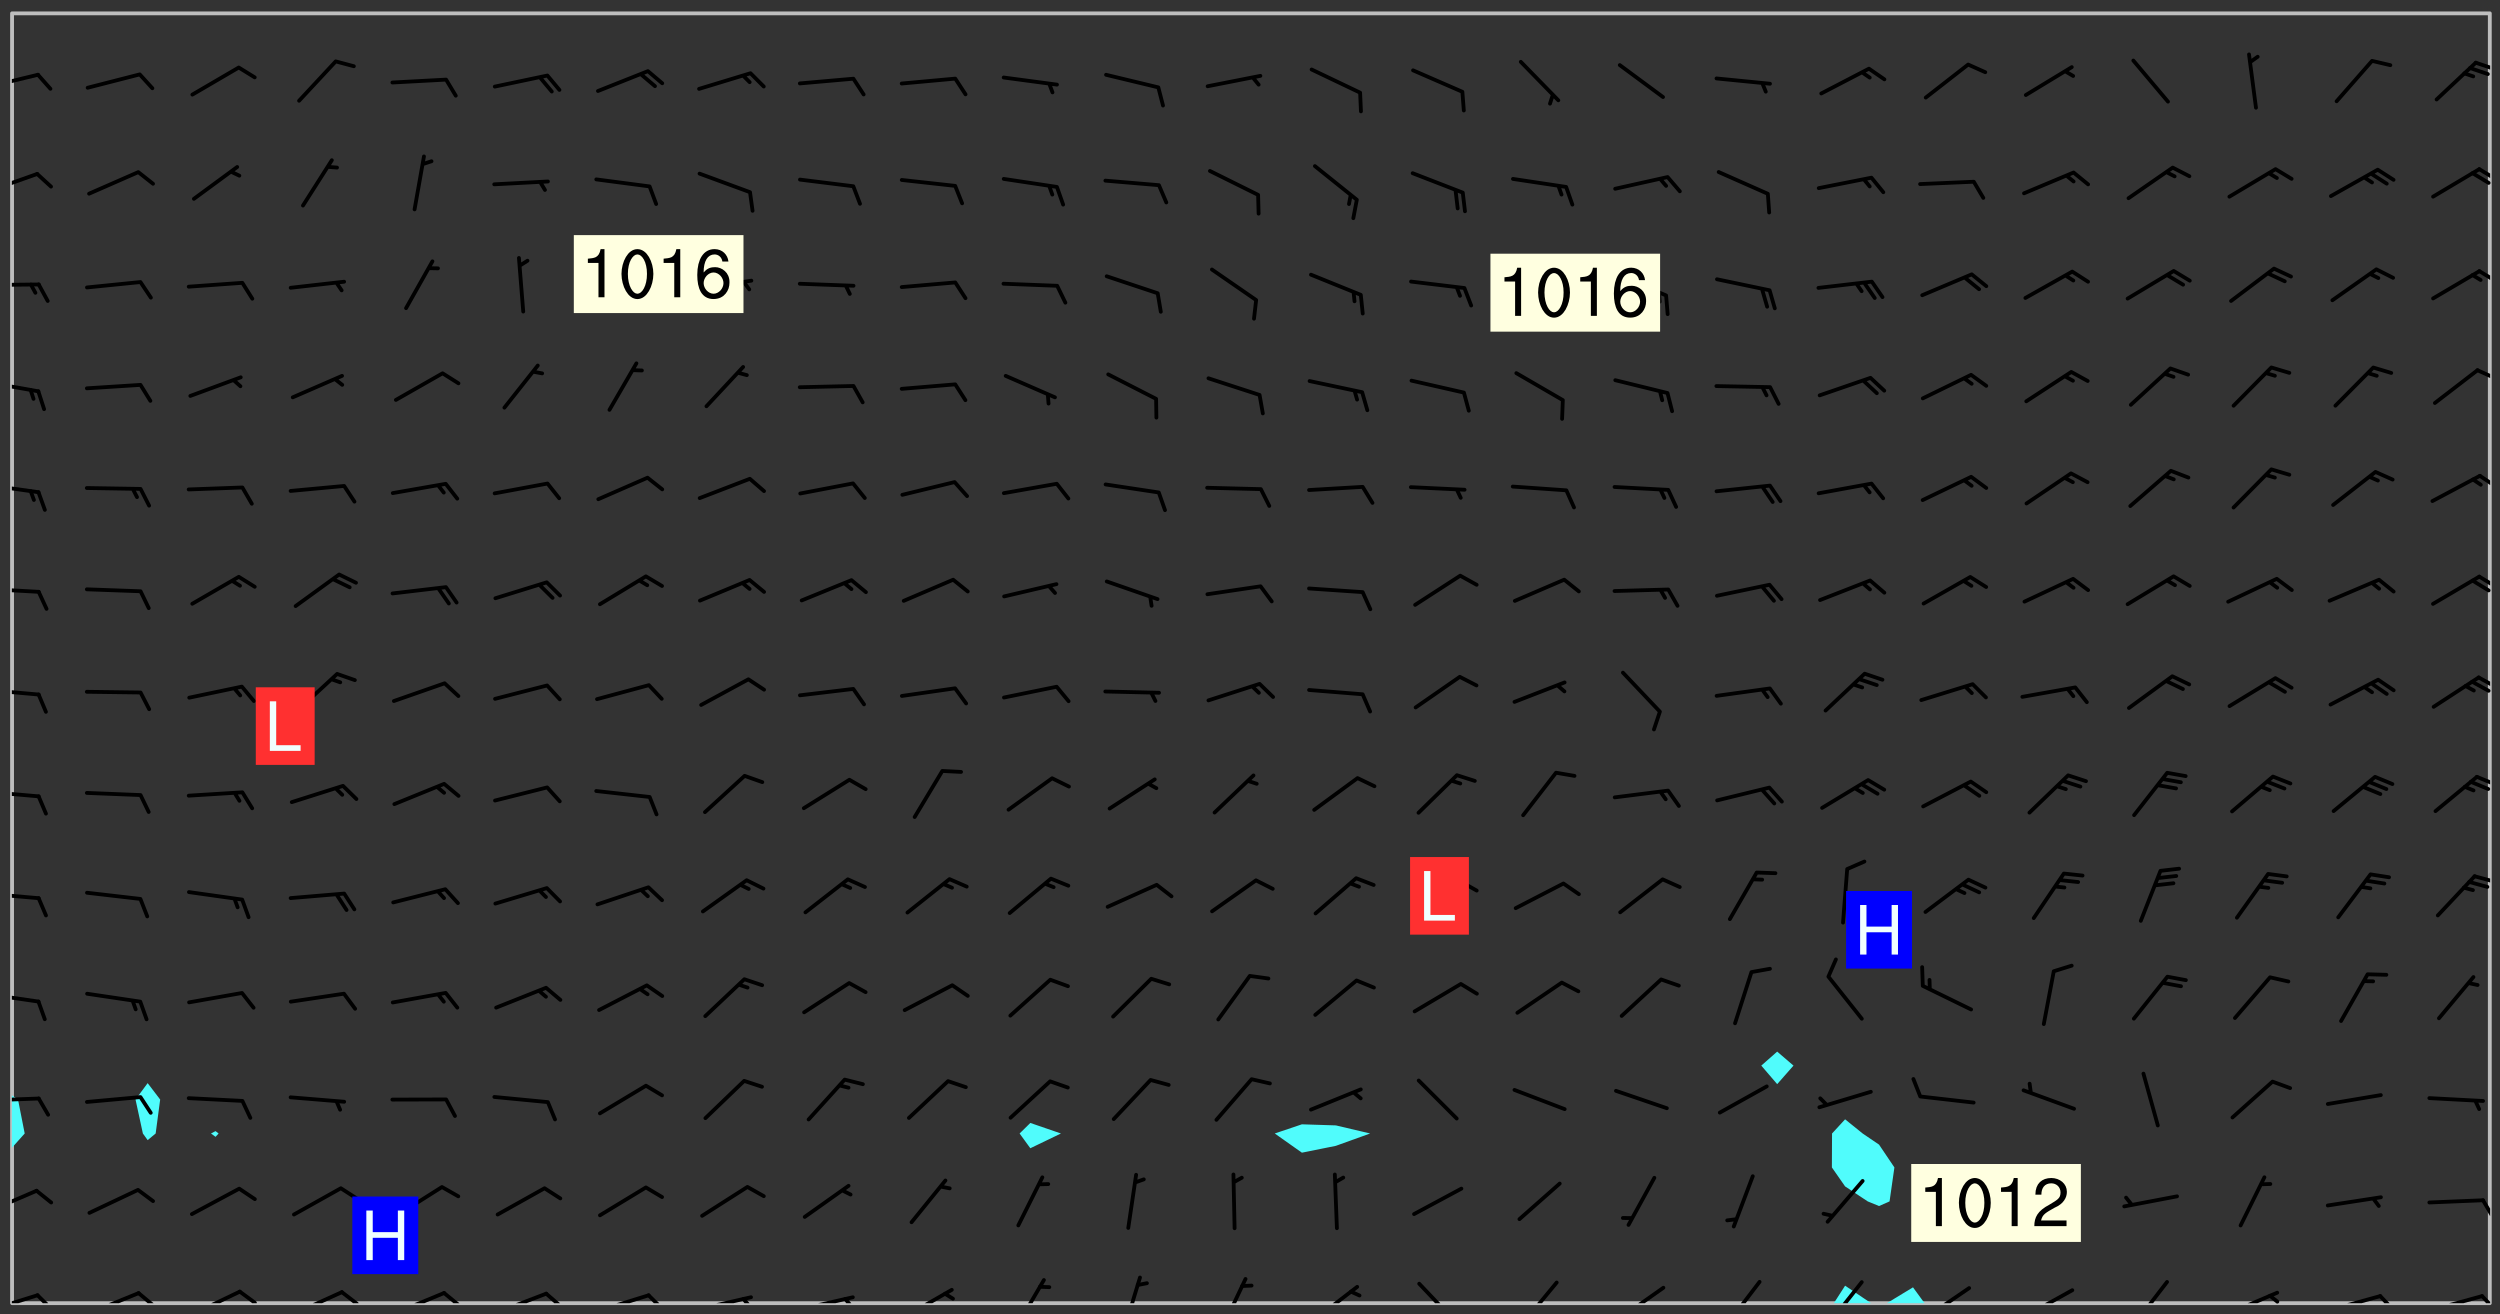 <svg xmlns="http://www.w3.org/2000/svg" role="img" xmlns:xlink="http://www.w3.org/1999/xlink" viewBox="142.45 309.95 326.84 171.84"><rect x="142.45" y="309.95" width="326.84" height="171.84" fill="#333333" stroke="none"/><defs><clipPath id="a"><path d="M144 460h1v20.328h-1zm0 0"/></clipPath><clipPath id="b"><path d="M144 311.672h1V454h-1zm0 0"/></clipPath><clipPath id="c"><path d="M144 311.672h324v168.656H144zm0 0"/></clipPath><clipPath id="d"><path d="M382 478h6v2.328h-6zm0 0"/></clipPath><clipPath id="e"><path d="M389 478h6v2.328h-6zm0 0"/></clipPath><clipPath id="f"><path d="M467 311.672h1v168.656h-1zm0 0"/></clipPath><clipPath id="g"><path d="M144 479h4v1.328h-4zm0 0"/></clipPath><clipPath id="h"><path d="M147 479h3v1.328h-3zm0 0"/></clipPath><clipPath id="i"><path d="M153 478h8v2.328h-8zm0 0"/></clipPath><clipPath id="j"><path d="M160 478h3v2.328h-3zm0 0"/></clipPath><clipPath id="k"><path d="M167 478h8v2.328h-8zm0 0"/></clipPath><clipPath id="l"><path d="M173 478h4v2.328h-4zm0 0"/></clipPath><clipPath id="m"><path d="M180 478h8v2.328h-8zm0 0"/></clipPath><clipPath id="n"><path d="M186 478h4v2.328h-4zm0 0"/></clipPath><clipPath id="o"><path d="M193 478h8v2.328h-8zm0 0"/></clipPath><clipPath id="p"><path d="M200 478h3v2.328h-3zm0 0"/></clipPath><clipPath id="q"><path d="M207 478h8v2.328h-8zm0 0"/></clipPath><clipPath id="r"><path d="M213 478h3v2.328h-3zm0 0"/></clipPath><clipPath id="s"><path d="M220 479h8v1.328h-8zm0 0"/></clipPath><clipPath id="t"><path d="M226 479h4v1.328h-4zm0 0"/></clipPath><clipPath id="u"><path d="M233 479h8v1.328h-8zm0 0"/></clipPath><clipPath id="v"><path d="M239 479h2v1.328h-2zm0 0"/></clipPath><clipPath id="w"><path d="M246 479h9v1.328h-9zm0 0"/></clipPath><clipPath id="x"><path d="M252 479h2v1.328h-2zm0 0"/></clipPath><clipPath id="y"><path d="M260 478h8v2.328h-8zm0 0"/></clipPath><clipPath id="z"><path d="M275 477h5v3.328h-5zm0 0"/></clipPath><clipPath id="A"><path d="M289 476h3v4.328h-3zm0 0"/></clipPath><clipPath id="B"><path d="M302 476h4v4.328h-4zm0 0"/></clipPath><clipPath id="C"><path d="M314 477h7v3.328h-7zm0 0"/></clipPath><clipPath id="D"><path d="M327 477h7v3.328h-7zm0 0"/></clipPath><clipPath id="E"><path d="M341 477h6v3.328h-6zm0 0"/></clipPath><clipPath id="F"><path d="M353 478h8v2.328h-8zm0 0"/></clipPath><clipPath id="G"><path d="M353 480h3v.328h-3zm0 0"/></clipPath><clipPath id="H"><path d="M367 477h6v3.328h-6zm0 0"/></clipPath><clipPath id="I"><path d="M381 477h6v3.328h-6zm0 0"/></clipPath><clipPath id="J"><path d="M393 478h8v2.328h-8zm0 0"/></clipPath><clipPath id="K"><path d="M391 480h4v.328h-4zm0 0"/></clipPath><clipPath id="L"><path d="M406 478h8v2.328h-8zm0 0"/></clipPath><clipPath id="M"><path d="M406 480h3v.328h-3zm0 0"/></clipPath><clipPath id="N"><path d="M421 477h6v3.328h-6zm0 0"/></clipPath><clipPath id="O"><path d="M433 478h8v2.328h-8zm0 0"/></clipPath><clipPath id="P"><path d="M438 479h3v1.328h-3zm0 0"/></clipPath><clipPath id="Q"><path d="M446 479h8v1.328h-8zm0 0"/></clipPath><clipPath id="R"><path d="M453 479h3v1.328h-3zm0 0"/></clipPath><clipPath id="S"><path d="M459 479h9v1.328h-9zm0 0"/></clipPath><clipPath id="T"><path d="M466 479h2v1.328h-2zm0 0"/></clipPath><clipPath id="U"><path d="M144 465h4v4h-4zm0 0"/></clipPath><clipPath id="V"><path d="M466 466h2v4h-2zm0 0"/></clipPath><clipPath id="W"><path d="M144 453h4v2h-4zm0 0"/></clipPath><clipPath id="X"><path d="M144 439h4v3h-4zm0 0"/></clipPath><clipPath id="Y"><path d="M144 426h4v2h-4zm0 0"/></clipPath><clipPath id="Z"><path d="M465 424h3v2h-3zm0 0"/></clipPath><clipPath id="aa"><path d="M144 413h4v2h-4zm0 0"/></clipPath><clipPath id="ab"><path d="M466 411h2v2h-2zm0 0"/></clipPath><clipPath id="ac"><path d="M144 399h4v2h-4zm0 0"/></clipPath><clipPath id="ad"><path d="M466 398h2v2h-2zm0 0"/></clipPath><clipPath id="ae"><path d="M465 398h3v3h-3zm0 0"/></clipPath><clipPath id="af"><path d="M144 386h4v2h-4zm0 0"/></clipPath><clipPath id="ag"><path d="M466 385h2v2h-2zm0 0"/></clipPath><clipPath id="ah"><path d="M465 385h3v3h-3zm0 0"/></clipPath><clipPath id="ai"><path d="M144 373h4v2h-4zm0 0"/></clipPath><clipPath id="aj"><path d="M466 371h2v3h-2zm0 0"/></clipPath><clipPath id="ak"><path d="M144 359h4v3h-4zm0 0"/></clipPath><clipPath id="al"><path d="M466 358h2v2h-2zm0 0"/></clipPath><clipPath id="am"><path d="M144 346h4v2h-4zm0 0"/></clipPath><clipPath id="an"><path d="M466 345h2v2h-2zm0 0"/></clipPath><clipPath id="ao"><path d="M144 332h4v4h-4zm0 0"/></clipPath><clipPath id="ap"><path d="M466 331h2v3h-2zm0 0"/></clipPath><clipPath id="aq"><path d="M465 332h3v3h-3zm0 0"/></clipPath><clipPath id="ar"><path d="M144 319h4v3h-4zm0 0"/></clipPath><clipPath id="as"><path d="M465 317h3v3h-3zm0 0"/></clipPath><g id="at" clip-path="url(#clip1)"><path fill="#fff" fill-opacity="0" fill-rule="evenodd" d="M0 0h1000v1000H0zm0 0"/><path fill="#d3d3d3" fill-opacity="0" fill-rule="evenodd" d="M162.152 355.867l-.234.293.059.234.117.172.176.234.293.348.113.059.117-.172.059-.234.176-.176.465-.176h.699l.234.293.289.816.059.176.176.23.352.234.699.699.172.176.234.348.234.41.289.582.41.465.23.234.234.176.117.23.176.293.172 1.164v.234l.059.289.059.117.117.117.348.41.117.172.176.176.176.234.117.172.172.352.059.234.234.406.234-.059-.176.176-.059.93h-.582l-.234-.113-.348.113-.117.117-.059.293-.059.176-.117.172-.465.293-.059.234-.059.113v.645l.059.172v.41l.059.059v.406l.059.406.117.176.059.059.23.641-.059.293v.699l-.059.582v.234l-.059.23-.055.352v1.922l.055.117h.426l-.367.117-.023.352.891 1.168 1.742.539 1.34.359v.539l.09.809.535.715 1.52.27.891-.086.09 1.164.535.18 1.16-.18 2.055-.984 1.16-.363 1.879-.176 1.695-.18-.18.719-1.516.086-1.25.09-.805.27-1.074.809.27.719.535.898-.18.625-.266.809.266 1.078.625.898.805.18 1.25-.18-.266.723.098.504.055.293v.172l.059.293v.406l.176.117.352.117h.406l.293-.176.113-.117.059-.117.117-.23.059-.176.352-.465.23-.176.176-.059.176.059.059.176.117.988.055.469.059.172.117.234.176.059.816.059h.289l.117.234.059.406.059.352v1.105l.117.293.117.348.289.699.176.352.582.754.352.176.172.059.469.234.641.465.348.234.293.176.293.055.23.062.816.348.293.176.113.172.352.352.117.176.523.641v.289l.059.352v.348l.059.352.059.289.117.059.172.059h.176l.582.234.176.117.176.289.176.234.113.234.293.23.117.117v.41l.059.055.289.234.234.117.059.117.117.172.059.117.23.234.059.176.234.059.117.059-.117.113-.059.117v.117l-.117.293-.117.289v.582l.176.117.117.059.059.117.117.117.113.059.176.348.059.352.059.406v.176l-.059.176-.117.699v.172l.117.176.293.293h.406l.176.117.117.172.117.293v.234h-.527l-.23-.234h-.234l-.176.059-.059.699.059.348.117.176.176.41.117.23.289.469.176.055h.523l.234.059.758.641.059.293v.234l.059.059.23.348v.352l-.117.172v.293l.293.289.293.176.172.059.293.176.293.117.582.406.289.234.293.176.219.16.016.012.23.176.641.523.176.234.117.176.176.176.113.172v.641l.117.176.469.117.582.117.234.059.23.113.293.117.113.059.586.352.289.172.176.062.176.055.176.059.699.352.289.176.234.055.289.176.234.117.641.406.293.117.172.059.234.059.41.059.23.059.234.117.059.172-.41.176.469.059.059.293.113.234.176.055.234.059.176.059.406.117.641.234.117.172.059.234v.176l-.059.117-.059.406.234.234.117.059.348.117.641.23.176.117.289.117.176.176.234.465.582 1.105.176.176.348.176.176.117.352.117 1.047.523.234.059.465.113.293.059.465.176.758.582.234.234.348.465.176.176.289.234.816.699.293.176.289.289.293.176.293.289.695.641.176.176.293.234.289.234.469.289.641.582.348.234.234.293.348.348.352.465.934.992.348.406.117.176.234.059.113.117.645.176.23.113.234.059.293.176.23.117.934.699.406.406.234.176.406.176.234.117.816.348.348.234.234.117.293.289.23.117.758.352.352.172.23.059.293.117.234.059.871.176h.816l.469.23.172.059.875.699.465.117.293.059.176.059.23.059.469.059.348.059.352.059.406.059h.293l.172.059v.23l.176.176h.293l.348.059.352.059.699.117h.641l.465-.234.293-.176.172-.117.41-.172.289-.176.934-.465.469-.293.523-.293.465-.172.465-.176 1.051-.465.289-.117.41-.117.289-.117.527-.176 1.516-.699.582-.348.289-.059.293-.059.348-.117.875-.23.352-.117h.113l.234-.059.875-.234.234-.059h.812l.352-.059.816-.117.172-.059.352-.055.293-.059.23-.059.816-.176.176-.059h.348l.234-.059.465-.117.758-.172.234-.059h.348l.41-.117.289-.059 1.285-.059h.289l.41-.059.23-.059h.176l.875-.117h.406l.41-.117h.348l.352-.113.871-.059h1.75l1.047.289.41.117.289.117.352.117.289.117 1.051.172.289.059h.293l.293.059.172.059.41.059.172.059.117.059h.117l.117.059.352.059h.113l.41.066 1.922.395 1.926.395 1.52.449 1.695.719 2.145.805 1.605-.719 1.43-.805 1.16-1.078 1.25-.449 3.035-.719 1.875-.359 2.145-1.348 2.234-1.254 2.5-1.258 1.695-.449 1.785-.18 1.16-.27.625.539 1.34-.27.715-.988.984-1.344.445-.18.805-.359 1.875-.539 1.785-.449 1.25-.27 1.16-.09 1.699-.09 1.961-.27 1.25-.09h.539l.625-.09h.891l2.145-.18 2.41-.18 2.59-.09 1.695.18 1.609.09 1.43.359 1.16.719 1.875.988 1.16 1.527.266.715.629.09.355.898.535.539.535 1.527 1.074.359h.535l-.805.535.09 1.707.715 2.695.891.805.895.988.715 1.258 1.785.539 1.52-.18.355 1.344 1.609-.805.98-.539.27.27.316-.215.219-.145.801.449.449-.359h.355l.535-.27.539-.719.535-.27.625-.988 1.16.449.84.371 1.395.617 1.695-.18h1.605l1.785.09.18-1.707.535-1.344.805.27.492.848.402.406-.09.539v.359l.715.449.711-.27h1.43l.359.988.445 1.258.715 1.344 1.25.629 1.695.629.715-.18.18-.539.98-.09.449.359.086 1.258-.266.629-.535.18v.539l.715.984.266.539.984.988.801 1.078-.266.359-.09.898-.625 2.332-.355 2.066-.09 1.793-.18.719-.09.539v1.438l-.98 1.883-.359 1.707-.535.898-.805 1.168-.266.539 2.055 1.254.086.359-.355.539-.09-.18v.809l.09 1.438-.445.715-1.074.094-.266.715.535.898.805.719 1.16.809 1.34.27.445.359-.355.449-1.789-.09-1.25-.449-.715-.719-.625-.09-.176 3.59-.188 1.309h89.359V311.703h-55.27v49.082l.762.125 3.289.543 2.023 2.836v2.754l2.352.332 2.348.332h4.051l-1.379 4.16-2.023.707-2.023.703-.543.344-2.594 1.617-.188.117-2.023-2.078-.73-2.742-2.672-2.078-1.375-3.5-.066-.082-1.957-2.672 2.75-1.418v-49.082H294.422v91.414l.117.031.133.012.074.074.105.047.09.059.086.059.09.059.297.297.059.09.031.117.027.117.016.137-.031.117-.059.09-.059.086-.043.105-.047.102-.027.121v.145l.176.27.148.148.074.086.074.074.043.105.062.09.059.086.043.105.059.09.047.102.043.105.059.086.117.18.074.074.062.086.059.09.043.105.059.09.059.086.062.09.059.09.043.102.117.18.074.074.059.086.074.074.09.059.105.047h.148l.133-.016.133.016.102-.047.074-.074.047-.102-.016-.133v-.148l-.047-.105-.027-.117-.047-.102-.027-.121-.043-.102-.062-.09-.043-.102-.043-.105-.031-.117-.016-.133-.012-.137.086-.059.059-.086.121-.031.043.105.016.133v.117l.059.102.059.09.09.059.148.148.059.09.043.105-.012.102.086.059.105.047.086.059.09.059.074.074-.117.027-.105.047-.086.059-.074.074-.059.09-.062.086-.027.121-.047.102-.043.105-.031.117-.012.133-.016.133v.148l.027.117.047.105.043.102.059.09.074.074.09.059.074.074.09.059.059.09.043.105.047.102.117.031.133.016h.148l.117-.031.105.043.043.105.047.102.027.121L299.5 410l.027.117.031.121.027.117.105.043.102.047.133-.016.148.148.062.086.074.074.07.074.09.062.105.043.102.043.117.031.137.016.117-.031.074-.074.027-.117-.012-.133-.031-.121-.027-.117.043-.105h.117l.09.062.117.027h.148l.133.016h.148l.133.016.133-.016h.148l.133-.016.133-.012.137.012.117-.027.133-.016.191-.059-.059.176-.016.133-.027.121-.016.133-.059.086-.133.016-.105.047-.105.043-.117.031-.117.027-.266.031h-.148l-.133.016-.074.074.059.086.148.148.117.18.074.07.09.062.09.059.086.059.09.059.102.043.105.062.105.043.086.059.105.047.102.043.18.117.059.09-.043.102-.047.105.016.133.223.223.059.09.043.102.031.121.043.102.016.133.031.117.012.137.031.117.148.148.102.043.105.043.117.031.133.016.137.016h.117l.117-.031.09-.059.043-.105.047-.102.043-.105.031-.117.012-.133v-.148l-.012-.133-.016-.133-.031-.117-.043-.105-.047-.105-.043-.102-.043-.105-.016-.133.016-.133.027-.117.031-.117.027-.121.047-.102.09-.059.086-.062.074-.074.09-.059.223-.223.059-.086.074-.074.117-.18.059-.086v-.148l-.074-.074-.102-.047-.105-.043-.102-.043-.059-.09-.047-.105-.027-.117.09-.059.117-.031.102-.043.18-.117.148-.148.012-.133-.012-.105-.09-.059-.133.016h-.148l-.133.016-.133-.016-.121-.031-.086-.059-.074-.074-.059-.09-.062-.086-.117-.18-.059-.086.031-.121.086-.059.121-.031.059-.086v-.121l-.031-.117-.059-.09-.059-.086-.047-.105-.027-.117-.016-.133.059-.09.074-.074.09-.059.117-.18.074-.074.059-.086.148-.148.121-.031.133-.016.133.016.074.074.043.105.016.133-.031.117-.117.031-.133.012-.148.148-.043.105-.047.102-.027.121-.031.117v.148l.031.117.043.105.059.09.074.07.074.074.117.031.121.027.117-.027.133-.016h.117l.09.059.074.074.047.105.059.086.102.047.133.016.105.043.086.059-.012.105-.074.074-.18.117-.059.09-.09.059-.07.074-.074.074-.062.09-.027.117-.016.133.016.133-.016.133v.148l.016.133.027.117.031.121.074.074.09.059.086.059.09.059.117.031v.086l-.102.047-.09.059-.266.031-.117.027h-.148l-.105.043-.102.047-.059.09-.062.234-.012.133-.031.121-.016.133v.293l-.012.133.012.137.016.133.133.016.133.012.121.031.086.059.074.074.047.105.043.102.016.133v.445l-.016.133v.445l.031.266.027.117.016.133.031.117.086.211.031.266v.148l-.031.117-.027.117-.031.121-.027.117-.031.117-.031.121-.012.133-.016.133.09.059.117-.031.102.016.047.105-.031.266v.441l-.043.105-.047.105-.043.102-.043.105-.059.086-.031.121-.043.117-.031.117-.016.133.016.133.059.09.105.047.086.059.059.086-.012.137-.031.117-.043.102v.445l-.016.133v.148l-.031.117-.043.105-.027.117-.047.105-.043.102-.031.121-.027.117-.031.133-.031.117-.027.117-.043.105-.031.117-.031.121-.012.133-.016.133v.297l.027.117v.148l.047.398.027.117.059.09.121.031h.148l.133-.016.059.09v.117l-.059.09-.09.059-.102.043-.105.047-.09.059-.086.059-.137.016-.117-.031-.133-.016-.102.047-.062.086-.012.137-.016.133-.031.117-.027.117-.016.133-.031.121v.297l.016.133.031.117v.148l.012.133v.148l-.027.117-.047.102-.027.121-.031.117-.059.09-.074.074-.102.043-.105.047-.117.027-.121.031-.102-.047.059-.086.105-.047.027-.117.031-.117.027-.121.031-.117v-.148l.016-.133-.031-.117-.043-.105-.105.016-.074.074-.102.043-.09.062-.074.074-.043.102-.016.133-.031.117L304.25 426l-.031.117-.027.117-.031.121-.027.117-.031.117-.043.105-.09.059h-.09l-.117-.031-.031-.086.016-.137-.031-.117v-.148l-.012-.133v-.148l-.062-.234-.027-.121-.043-.102-.047-.105-.059-.086-.059-.09-.043-.105-.062-.086-.148-.148-.07-.074-.105-.047-.105-.043-.102-.043-.297-.297-.09-.074-.086-.059-.105-.043-.09-.062-.086-.059-.105-.043-.09-.059-.086-.062-.074-.07-.105-.047-.086-.059-.105-.043-.09-.062-.102-.043-.105-.043-.086-.059-.105-.047-.105-.043-.102-.047-.09-.059-.102-.043-.105-.043-.09-.062-.117-.027-.133-.016-.133.016H299.75l-.133.016-.117-.031-.09-.059-.074-.074-.09-.059-.102-.047h-.148l-.121-.027-.102-.043-.074-.074-.117-.18-.09-.059-.102-.043-.09-.062-.105-.043-.09-.059-.086-.059-.105-.047-.059-.086-.059-.09-.043-.105-.047-.102-.074-.074-.086-.059-.074-.074-.09-.059-.223-.223-.043-.105-.031-.266.105-.043h.145l.105.043.074.074.09.059.086.059.105.047.09.059.148.148.07.074.148.148.062.086.074.074.086.059.074.074.09.062.09.059.086.059.27.176.102.047.105.043.102.043.047-.074.059-.086.074-.074.07-.074.105.043.074.074.059.09.043.102.047.105.043.105.121.027.117-.027.074-.09.043-.105.059-.09.074-.074.105-.043.117-.027.133.012.09.059.148.148.059.09.043.105.047.102.043.105.043.102.105.047.105.043.133.016.086-.059.059-.09.074-.074.105-.043.117.027.105.047.102.043.105.043.102.047.18.117v.117l-.016.133.016.133.016.137.059.086.102.047.121.027.117.031h.148l.117-.031.059-.09.18-.117.059-.09.074-.074.059-.086.117-.18.18-.117.117.031.09.059.043.074-.016.133v.117l.09.059h.148l.133-.016.133-.012.266-.031.105-.043.117-.031.121-.027.074-.074.07-.074.062-.09-.016-.105-.047-.102-.102-.043-.105-.016-.117.027-.266.031h-.148l-.074-.074-.09-.059-.117-.031-.117-.027-.133-.016h-.148l-.133.016h-.297l-.105-.047-.148-.148-.043-.102-.059-.09.223-.223.086-.059.105-.043.117-.031.133-.016.133.016.137.016.102.043.133-.012.09-.062.102-.043.062-.09-.047-.102-.09-.059-.117-.031-.102-.043-.059-.09-.062-.09v-.117l.016-.133.105-.047.074-.07v-.121l-.09-.059-.031-.117.09-.059.074-.074.043-.105.059-.09.047-.102.016-.133v-.148l-.047-.105-.043-.102-.09-.059-.133-.016-.102-.043-.137-.016-.117-.031h-.445l-.133-.016-.133-.012-.133-.016-.117-.031h-.148l-.133-.016-.133-.012-.266-.031-.121-.043-.086-.059-.074-.074v-.148l.012-.133.105-.047.102-.043.133-.016h.152l.133-.016h.293l.121.031.102.043.09.059.234.062.121-.047.09-.059.102-.043.133-.016.105.043.102.047.133.012.121-.027h.145l.121-.031.117-.027.105-.047.074-.074.086-.059.148-.148.059-.086.047-.105.027-.117.016-.105-.102-.043-.09-.059-.117-.031-.105-.043-.09-.062-.074-.086-.074-.074-.102-.043-.105-.047-.102-.043-.059-.09-.047-.102-.086-.211-.062-.086-.059-.09-.074-.074-.086-.059h-.27l-.117.031-.09.059-.102.043-.133.016-.105-.016-.027-.117-.062-.09-.117-.031-.102-.043-.148-.148-.031-.117-.016-.105.074-.074.18-.117.117-.027.117-.031.137.016.102.043.105.043.102.047.105.043.117.031.133.016.117.027.133.016.105-.016.09-.059-.074-.074-.105-.043-.074-.074-.074-.09-.148-.148-.086-.059-.09-.059-.074-.074-.09-.059-.102-.047-.121-.027-.102-.047-.105-.043-.117-.031-.102-.043-.121-.031h-.148l-.117.031-.105.043-.086.062-.18.117-.086.059-.09.059-.105.047-.086.059-.105.043-.102.043-.105.047-.074.074-.059.09-.059.086-.047.105-.059.086-.074.074-.133-.012-.117-.031h-.117l-.074.074-.09.059-.074.074-.09.059-.086.059-.105.047-.102.043-.137.016-.102-.043-.148-.148-.105-.047h-.086l-.105.047-.102.043-.121.031-.117-.031-.074-.074v-.117l.031-.121.074-.07.059-.09.074-.074.117-.031.105-.043h.293l.133-.016.137-.016.102-.043.09-.059.102-.047.09-.059.133-.012.09.059.133.012.09-.059.086-.059.105-.043.09-.059.086-.062.09-.059.148-.148.059-.086.059-.09.105-.043.133-.016.117.027.121.031.059-.059.059-.09.031-.266.027-.117.105.012.133.016.102-.043.09-.059.059-.09.074-.074.059-.09.047-.102.012-.133-.012-.133-.047-.105-.148-.148-.059-.09-.059-.086-.043-.105v-.445l.016-.133v-.148l.012-.133-.059-.059-.09.059-.102-.043-.18-.117-.086-.059-.062-.09-.059-.09-.074-.074-.086-.059-.121.031-.102.012-.105.047-.086.059-.105.043-.148.148-.09.059-.086.059-.09.062-.105.043-.133.016v-.121l.105-.043.117-.031.074-.07.043-.105v-.148l-.027-.117-.148-.148-.133-.016h-.148l-.117.031-.105.043-.102.043-.09.062-.117.027-.074-.074.012-.133-.043-.102-.043-.105-.09-.059-.117.027-.121.031-.117.031-.102.043-.121.031-.102.043-.105.043-.09.059-.102.016v-.117l.016-.133-.059-.09-.074.043-.148.148-.059.09-.074.074-.047.105-.043.102-.074.074-.059.09-.074.074-.059.086-.074.074-.09.062-.074.07-.074.074-.102.016-.133.016-.105-.043v-.121l.148-.148.043-.102.059-.09.047-.102.043-.105.059-.09.031-.117.043-.102.031-.121.027-.117.047-.105.043-.102.043-.105.074-.07.09-.062.09-.059.102-.043h.297l.266-.031.105-.043-.074-.074-.117-.031-.105-.043-.09-.059-.102-.047-.09-.059-.102-.043-.105-.043-.09-.062-.086-.059-.105-.043-.102-.043-.121-.031-.117-.031-.102-.043L297.5 410.25l-.102-.043-.09-.059-.043-.105-.016-.133.102-.043.133-.016.137.016.133-.016.102-.043.059-.09.016-.105-.09-.059-.074-.074-.102-.043-.09-.059-.148-.148-.043-.105-.016-.133v-.293l-.059-.09-.09-.059-.074-.074-.043-.105-.031-.117-.059-.09-.074-.074-.117-.027-.074-.074-.09-.059-.09-.062-.086-.059-.074-.074-.059-.086-.047-.105-.086-.059-.148-.148-.195-.059-.133.016-.102.043-.074.074-.047.102-.043.105-.059.09-.059.086-.297.297-.09.059h-.086l-.062-.086-.043-.105.031-.117.059-.09.027-.117-.012-.133-.09-.062-.105.047-.117.027-.117.031-.27.176-.102.047-.117.027-.105.047-.09.059-.102.043-.059-.086-.047-.105.016-.133.047-.105.07-.074.074-.07.059-.09v-.148l-.043-.105h-.238l-.102.047-.031.117-.027.117-.031.121-.074.043-.133.016-.074-.047-.043-.102-.043-.105-.047-.102-.043-.105-.121.031-.102.043-.133.016-.117.031-.105.043-.09.059-.102.047-.121.027-.133.016-.102-.043-.059-.09-.047-.105-.043-.102-.043-.105v-.117l.059-.09.086-.059.18-.117.102-.047.105-.043.105-.059.102-.043.09-.062.102-.043.105-.059.102-.047.09-.059.105-.043.102-.043.09-.062.102-.043.137-.016.117.031.102.043.121.031.102.043.105.047.102.043.105.043.102.047.105.043.102.043.105.047.086.059.105.043.117.031.105.043.102.047.09.059.105.043.102.043.105.047.117.027.102.047.121.027h.148l.086-.059.016-.102.059-.09-.027-.117-.074-.074-.117-.18-.074-.074-.09-.074-.18-.117-.086-.059-.105-.043-.102-.047-.27-.176-.059-.09-.074-.074-.059-.09-.043-.102-.031-.117-.016-.137v-.562l-.012-.133-.016-.133-.031-.117-.016-.133-.012-.133-.031-.121-.223-.223-.059-.086-.016-.105.031-.117.133-.016v-91.414H172.992v1.453l-.059.234-.352 1.051-.172.523-.117.348-.176.41-.117.172-.234.293-.23.059h-.352l-.117.059-.23.406v.293l.117.176.23.23.117.234.641.758.293.465.176.234.23.352.234.348.641.816.176.465.172.41.117.695.176.469.117 1.398.059.465v.875l.117 1.047v4.781l-.059.465-.352 1.281-.176.523-.113.41-.352.93L172.934 336l-.234.582-.117.176-.172.348-.176.406-.352.816-.059.293-.113.293-.117.289-.059.176-.117.875-.059.406-.059.117-.059.176-.059.172-.23.527-.117.172v.234l-.117.234-.059.172-.176.586v.289l-.059.176v.293l-.059.113-.059.527v.172l-.055.234v2.621l-.176.816-.117.176-.176.234-.117.172-.113.234-.586.934-.23.289-.293.465-.176.234-.289.352-.352.699-.113.23-.176.41-.176.23-.406.527-.816.699-.293.172-.289.234-.176.117-.176.176-.523.406-.527.176-.172.176-.234.055-.641.176h-.758m12.211 31.023l-1.074.449.359.895 1.25-.715.445-.539-.98-.09"/><path fill="#d3d3d3" fill-opacity="0" fill-rule="evenodd" d="M201.508 416.598h-.895l.449.629.98.359.805-.09.445-.988-.176.09-.715-.355-.895.355m154.621 59.07l-.059-.523v-.293l.113-.293.059-.23.469-.469h.113l.117-.113.117-.059h.176l.234-.059h.348l.234.059.117.059.23.172.059.176.117.582v.293l-.117.176-.172.289-.176.176-.527.523-.23.234-.117.059h-.176l-.117-.059-.406-.293-.176-.117-.117-.059-.059-.113-.055-.117m6.641-10.957l-.059-.172v-1.109l.059-.172.176-.059.172-.059h.176l.234-.059.117.059.059.699-.059.172-.117.176-.117.059-.234.523-.113.059h-.234l-.059-.117m9.613-14.391l-.117-.176v-.699l.293-.875.117-.172.176-.352.113-.23.117-.293.352-.758.117-.23.172-.234h.176l.117-.059h.641l.117.059.234.234.172.113.352.293.117.117.113.176v.113l.117.059.117.117v.699l-.059.176v.23l-.059.176-.348 1.051-.117.23-.117.234-.117.059-.23.234-.641.289h-.875l-.41-.117-.641-.465"/><path fill="none" stroke="#bebebe" stroke-linecap="round" stroke-linejoin="round" stroke-miterlimit="10" stroke-width=".5" d="M467.957 311.695H144.027v168.625h323.93v-168.625"/><g clip-path="url(#a)"><path fill="#fff" fill-opacity="0" fill-rule="evenodd" d="M144 475.891v4.438h.004H144v-20.312 15.875"/></g><g clip-path="url(#b)"><path fill="#fff" fill-opacity="0" fill-rule="evenodd" d="M144 449.262v3.895-141.484h.004H144v137.59"/></g><path fill="#50fcfc" fill-rule="evenodd" d="M144 453.156v6.859l.004-.004v-6.852l-.004-.004"/><g clip-path="url(#c)"><path fill="#fff" fill-opacity="0" fill-rule="evenodd" d="M144.004 480.328v-20.316l1.676-1.875-.875-4.438-.801-.539V311.672h17.75v139.879l-1.586 2.148.961 4.438.625.871 1.047-.871.59-4.438-1.637-2.148v-139.879h8.875v146.156l-.594.309.594.438.402-.438-.402-.309V311.672h106.523v145.086l-1.402 1.379 1.402 1.93 4.004-1.93-4.004-1.379V311.672h35.504V456.938l-3.547 1.199 3.547 2.508 4.441-.895 4.438-1.598.012-.016-.012-.012-4.438-1.047-4.441-.141V311.672h62.137V447.43l-2.078 1.832 2.078 2.422 2.133-2.422-2.133-1.832V311.672h8.879v144.609l-1.707 1.855-.02 4.438 1.727 2.48 2.957 1.961 1.48.605 1.375-.605.633-4.441-2.008-2.984-2.141-1.453-2.297-1.855V311.672h84.324v168.656H394.062l-1.516-2.078-3.422 2.078h-2.051l-3.402-2.293-1.477 2.293h-238.191"/></g><path fill="#50fcfc" fill-rule="evenodd" d="M145.68 458.137l-1.676 1.875v-6.852l.801.539.875 4.438m15.449 0l-.961-4.438 1.586-2.148 1.637 2.148-.59 4.438-1.047.871-.625-.871m9.5.438l-.594-.438.594-.309.402.309-.402.438m106.523 1.492l-1.402-1.93 1.402-1.379 4.004 1.379-4.004 1.93m35.504.578l-3.547-2.508 3.547-1.199 4.441.141 4.438 1.047.012.012-.012.016-4.438 1.598-4.441.895m62.137-8.961l-2.078-2.422 2.078-1.832 2.133 1.832-2.133 2.422m8.879 13.371l-1.727-2.48.02-4.438 1.707-1.855 2.297 1.855 2.141 1.453 2.008 2.984-.633 4.441-1.375.605-1.48-.605-2.957-1.961"/><g clip-path="url(#d)"><path fill="#50fcfc" fill-rule="evenodd" d="M382.195 480.328h4.879l-3.402-2.293-1.477 2.293"/></g><g clip-path="url(#e)"><path fill="#50fcfc" fill-rule="evenodd" d="M389.125 480.328l3.422-2.078 1.516 2.078h-4.938"/></g><g clip-path="url(#f)"><path fill="#fff" fill-opacity="0" fill-rule="evenodd" d="M467.996 480.328H468V311.672h-.004H468v168.656h-.004"/></g><g clip-path="url(#g)"><path fill="none" stroke="#000" stroke-linecap="round" stroke-linejoin="round" stroke-miterlimit="10" stroke-width=".5" d="M147.355 479.285l-6.711 2.086"/></g><g clip-path="url(#h)"><path fill="none" stroke="#000" stroke-linecap="round" stroke-linejoin="round" stroke-miterlimit="10" stroke-width=".5" d="M147.355 479.285l1.742 1.727"/></g><g clip-path="url(#i)"><path fill="none" stroke="#000" stroke-linecap="round" stroke-linejoin="round" stroke-miterlimit="10" stroke-width=".5" d="M160.57 479.008l-6.512 2.641"/></g><g clip-path="url(#j)"><path fill="none" stroke="#000" stroke-linecap="round" stroke-linejoin="round" stroke-miterlimit="10" stroke-width=".5" d="M160.57 479.008l1.883 1.574"/></g><g clip-path="url(#k)"><path fill="none" stroke="#000" stroke-linecap="round" stroke-linejoin="round" stroke-miterlimit="10" stroke-width=".5" d="M173.801 478.812l-6.34 3.031"/></g><g clip-path="url(#l)"><path fill="none" stroke="#000" stroke-linecap="round" stroke-linejoin="round" stroke-miterlimit="10" stroke-width=".5" d="M173.801 478.812l1.973 1.457"/></g><g clip-path="url(#m)"><path fill="none" stroke="#000" stroke-linecap="round" stroke-linejoin="round" stroke-miterlimit="10" stroke-width=".5" d="M187.145 478.879l-6.398 2.898"/></g><g clip-path="url(#n)"><path fill="none" stroke="#000" stroke-linecap="round" stroke-linejoin="round" stroke-miterlimit="10" stroke-width=".5" d="M187.145 478.879l1.945 1.5"/></g><g clip-path="url(#o)"><path fill="none" stroke="#000" stroke-linecap="round" stroke-linejoin="round" stroke-miterlimit="10" stroke-width=".5" d="M200.508 478.992l-6.496 2.676"/></g><g clip-path="url(#p)"><path fill="none" stroke="#000" stroke-linecap="round" stroke-linejoin="round" stroke-miterlimit="10" stroke-width=".5" d="M200.508 478.992l1.891 1.562"/></g><g clip-path="url(#q)"><path fill="none" stroke="#000" stroke-linecap="round" stroke-linejoin="round" stroke-miterlimit="10" stroke-width=".5" d="M213.859 479.078l-6.566 2.504"/></g><g clip-path="url(#r)"><path fill="none" stroke="#000" stroke-linecap="round" stroke-linejoin="round" stroke-miterlimit="10" stroke-width=".5" d="M213.859 479.078l1.848 1.613"/></g><g clip-path="url(#s)"><path fill="none" stroke="#000" stroke-linecap="round" stroke-linejoin="round" stroke-miterlimit="10" stroke-width=".5" d="M227.246 479.293l-6.711 2.07"/></g><g clip-path="url(#t)"><path fill="none" stroke="#000" stroke-linecap="round" stroke-linejoin="round" stroke-miterlimit="10" stroke-width=".5" d="M227.246 479.293l1.742 1.73"/></g><g clip-path="url(#u)"><path fill="none" stroke="#000" stroke-linecap="round" stroke-linejoin="round" stroke-miterlimit="10" stroke-width=".5" d="M240.633 479.547l-6.852 1.562"/></g><g clip-path="url(#v)"><path fill="none" stroke="#000" stroke-linecap="round" stroke-linejoin="round" stroke-miterlimit="10" stroke-width=".5" d="M239.633 479.773l.805.93"/></g><g clip-path="url(#w)"><path fill="none" stroke="#000" stroke-linecap="round" stroke-linejoin="round" stroke-miterlimit="10" stroke-width=".5" d="M253.945 479.551l-6.852 1.555"/></g><g clip-path="url(#x)"><path fill="none" stroke="#000" stroke-linecap="round" stroke-linejoin="round" stroke-miterlimit="10" stroke-width=".5" d="M252.949 479.777l.801.93"/></g><g clip-path="url(#y)"><path fill="none" stroke="#000" stroke-linecap="round" stroke-linejoin="round" stroke-miterlimit="10" stroke-width=".5" d="M266.883 478.578l-6.094 3.5"/></g><path fill="none" stroke="#000" stroke-linecap="round" stroke-linejoin="round" stroke-miterlimit="10" stroke-width=".5" d="M265.996 479.086l1.039.652"/><g clip-path="url(#z)"><path fill="none" stroke="#000" stroke-linecap="round" stroke-linejoin="round" stroke-miterlimit="10" stroke-width=".5" d="M278.926 477.297l-3.547 6.066"/></g><path fill="none" stroke="#000" stroke-linecap="round" stroke-linejoin="round" stroke-miterlimit="10" stroke-width=".5" d="M278.406 478.18l1.227.047"/><g clip-path="url(#A)"><path fill="none" stroke="#000" stroke-linecap="round" stroke-linejoin="round" stroke-miterlimit="10" stroke-width=".5" d="M291.488 476.969l-2.047 6.723"/></g><path fill="none" stroke="#000" stroke-linecap="round" stroke-linejoin="round" stroke-miterlimit="10" stroke-width=".5" d="M291.191 477.945l1.203-.234"/><g clip-path="url(#B)"><path fill="none" stroke="#000" stroke-linecap="round" stroke-linejoin="round" stroke-miterlimit="10" stroke-width=".5" d="M305.285 477.156l-3.012 6.348"/></g><path fill="none" stroke="#000" stroke-linecap="round" stroke-linejoin="round" stroke-miterlimit="10" stroke-width=".5" d="M304.848 478.078l1.227-.055"/><g clip-path="url(#C)"><path fill="none" stroke="#000" stroke-linecap="round" stroke-linejoin="round" stroke-miterlimit="10" stroke-width=".5" d="M319.883 478.188l-5.574 4.281"/></g><path fill="none" stroke="#000" stroke-linecap="round" stroke-linejoin="round" stroke-miterlimit="10" stroke-width=".5" d="M319.07 478.812l1.117.508"/><g clip-path="url(#D)"><path fill="none" stroke="#000" stroke-linecap="round" stroke-linejoin="round" stroke-miterlimit="10" stroke-width=".5" d="M332.828 482.879l-4.836-5.102"/></g><g clip-path="url(#E)"><path fill="none" stroke="#000" stroke-linecap="round" stroke-linejoin="round" stroke-miterlimit="10" stroke-width=".5" d="M341.488 483.035l4.477-5.414"/></g><g clip-path="url(#F)"><path fill="none" stroke="#000" stroke-linecap="round" stroke-linejoin="round" stroke-miterlimit="10" stroke-width=".5" d="M354.168 482.352l5.746-4.047"/></g><g clip-path="url(#G)"><path fill="none" stroke="#000" stroke-linecap="round" stroke-linejoin="round" stroke-miterlimit="10" stroke-width=".5" d="M355.004 481.762l-1.094-.551"/></g><g clip-path="url(#H)"><path fill="none" stroke="#000" stroke-linecap="round" stroke-linejoin="round" stroke-miterlimit="10" stroke-width=".5" d="M368.227 483.121l4.262-5.586"/></g><g clip-path="url(#I)"><path fill="none" stroke="#000" stroke-linecap="round" stroke-linejoin="round" stroke-miterlimit="10" stroke-width=".5" d="M381.496 483.09l4.352-5.52"/></g><g clip-path="url(#J)"><path fill="none" stroke="#000" stroke-linecap="round" stroke-linejoin="round" stroke-miterlimit="10" stroke-width=".5" d="M394.086 482.309l5.801-3.961"/></g><g clip-path="url(#K)"><path fill="none" stroke="#000" stroke-linecap="round" stroke-linejoin="round" stroke-miterlimit="10" stroke-width=".5" d="M394.086 482.309l-2.176-1.137"/></g><g clip-path="url(#L)"><path fill="none" stroke="#000" stroke-linecap="round" stroke-linejoin="round" stroke-miterlimit="10" stroke-width=".5" d="M407.23 482.031l6.145-3.406"/></g><g clip-path="url(#M)"><path fill="none" stroke="#000" stroke-linecap="round" stroke-linejoin="round" stroke-miterlimit="10" stroke-width=".5" d="M408.121 481.535l-1.027-.668"/></g><g clip-path="url(#N)"><path fill="none" stroke="#000" stroke-linecap="round" stroke-linejoin="round" stroke-miterlimit="10" stroke-width=".5" d="M421.473 483.109l4.289-5.562"/></g><g clip-path="url(#O)"><path fill="none" stroke="#000" stroke-linecap="round" stroke-linejoin="round" stroke-miterlimit="10" stroke-width=".5" d="M440.164 478.953l-6.465 2.754"/></g><g clip-path="url(#P)"><path fill="none" stroke="#000" stroke-linecap="round" stroke-linejoin="round" stroke-miterlimit="10" stroke-width=".5" d="M439.223 479.352l.957.77"/></g><g clip-path="url(#Q)"><path fill="none" stroke="#000" stroke-linecap="round" stroke-linejoin="round" stroke-miterlimit="10" stroke-width=".5" d="M453.633 479.395l-6.773 1.867"/></g><g clip-path="url(#R)"><path fill="none" stroke="#000" stroke-linecap="round" stroke-linejoin="round" stroke-miterlimit="10" stroke-width=".5" d="M453.633 479.395l1.688 1.781"/></g><g clip-path="url(#S)"><path fill="none" stroke="#000" stroke-linecap="round" stroke-linejoin="round" stroke-miterlimit="10" stroke-width=".5" d="M466.949 479.398l-6.777 1.859"/></g><g clip-path="url(#T)"><path fill="none" stroke="#000" stroke-linecap="round" stroke-linejoin="round" stroke-miterlimit="10" stroke-width=".5" d="M466.949 479.398l1.684 1.785"/></g><g clip-path="url(#U)"><path fill="none" stroke="#000" stroke-linecap="round" stroke-linejoin="round" stroke-miterlimit="10" stroke-width=".5" d="M147.227 465.625l-6.453 2.777"/></g><path fill="none" stroke="#000" stroke-linecap="round" stroke-linejoin="round" stroke-miterlimit="10" stroke-width=".5" d="M147.227 465.625l1.914 1.535m11.352-1.648l-6.352 3.004m6.352-3.004l1.965 1.465m11.27-1.625l-6.191 3.324m6.191-3.324l2.039 1.367m11.246-1.422l-6.133 3.434m6.133-3.434l2.062 1.328m11.156-1.488l-5.941 3.754m5.941-3.754l2.133 1.215m11.277-1.055l-6.133 3.434m6.133-3.434l2.062 1.328m11.191-1.434l-6.008 3.645m6.008-3.645l2.109 1.258m11.164-1.324l-5.926 3.777m5.926-3.777l2.137 1.207m11.082-1.352l-5.73 4.066m4.895-3.477l1.098.551m12.402-1.836l-4.43 5.457m3.785-4.664l1.203.234m12.113-1.441l-3.145 6.285m2.688-5.371l1.227-.031m11.488-1.215l-1.027 6.949m.879-5.938l1.152-.414m11.719-.637l.152 7.027m-.129-6.004l1.07-.602m12.164-.418l.27 7.02m-.23-6l1.062-.617m9.254 4.77l6.188-3.324m7.59 3.988l5.266-4.652m8.992 5.406l3.379-6.16m-2.887 5.266l-1.227-.016m14.496 1.117l2.484-6.574m-2.121 5.617l-1.219.156m13.125.18l4.578-5.332m-3.914 4.555l-1.195-.27m12.625-1.805l7.02.371m-5.996-.316l-.52-1.113m12.914.379l6.812 1.73m-5.82-1.48l-.293-1.191m12.57 2.465l6.902-1.316m-5.898 1.125l-.766-.957m18.086-2.66l-3.113 6.301m2.66-5.383l1.227-.039m14.457 1.734l-6.945 1.074m5.934-.918l.734.984m13.629-.746l-7.02.289"/><g clip-path="url(#V)"><path fill="none" stroke="#000" stroke-linecap="round" stroke-linejoin="round" stroke-miterlimit="10" stroke-width=".5" d="M467.07 466.871l1.242 2.117"/></g><g clip-path="url(#W)"><path fill="none" stroke="#000" stroke-linecap="round" stroke-linejoin="round" stroke-miterlimit="10" stroke-width=".5" d="M147.512 453.566l-7.023.262"/></g><path fill="none" stroke="#000" stroke-linecap="round" stroke-linejoin="round" stroke-miterlimit="10" stroke-width=".5" d="M147.512 453.566l1.23 2.121m12.07-2.309l-6.996.637m6.996-.637l1.344 2.055m11.984-1.555l-7.02-.359m7.02.359l1.039 2.219m12.266-2.109l-7-.578m5.984.492l.484 1.129m13.859-1.344l-7.027.02m7.027-.02l1.16 2.164m12.141-1.816l-6.996-.672m6.996.672l.938 2.266m11.891-4.41l-6.023 3.617m6.023-3.617l2.102 1.262m10.734-1.891l-5.066 4.871m5.066-4.871l2.332.766m10.809-.934l-4.715 5.211m4.715-5.211l2.379.598m-3.066.16l1.191.301m13.012-.859l-5.117 4.812m5.117-4.812l2.324.789m11.02-.762l-5.172 4.758m5.172-4.758l2.312.812m10.824-.992l-4.82 5.113m4.82-5.113l2.367.648m10.84-.746l-4.602 5.309m4.602-5.309l2.391.551m11.879.781l-6.512 2.645m5.562-2.258l.941.785m12.551 2.637l-4.969-4.969m19.082 3.738l-6.562-2.508m13.27.117l6.652 2.273m6.922.574l6.137-3.426m6.879 2.727l6.73-2.023m-5.75 1.73l-.863-.875m13.074-.242l6.98.797m-6.98-.797l-.898-2.285M407 452.492l6.602 2.414m-5.641-2.062l-.168-1.215m16.762 5.457l-1.879-6.773m16.875 1.043l-5.238 4.688m5.238-4.688l2.301.848m11.859.914l-6.93 1.164m20.289-.395l-7.016-.375m5.996.32l.516 1.113"/><g clip-path="url(#X)"><path fill="none" stroke="#000" stroke-linecap="round" stroke-linejoin="round" stroke-miterlimit="10" stroke-width=".5" d="M147.477 440.891l-6.953-1.012"/></g><path fill="none" stroke="#000" stroke-linecap="round" stroke-linejoin="round" stroke-miterlimit="10" stroke-width=".5" d="M147.477 440.891l.828 2.309m12.484-2.301l-6.949-1.031m6.949 1.031l.824 2.312m-1.836-2.461l.414 1.156m13.898-2.137l-6.918 1.227m6.918-1.227l1.512 1.93m11.816-1.836l-6.949 1.043m6.949-1.043l1.461 1.969m11.84-2.074l-6.918 1.25m6.918-1.25l1.52 1.93m-2.527-1.746l.762.965m13.367-1.82l-6.527 2.598m6.527-2.598l1.871 1.586m-2.82-1.211l.934.797m13.188-1.488l-6.242 3.227m6.242-3.227l2.02 1.398m-2.93-.93l1.012.699m12.648-1.965l-5.109 4.824m5.109-4.824l2.324.781m-3.07-.082l1.164.395m13.289-.594l-5.895 3.824m5.895-3.824l2.145 1.188m11.336-.902l-6.227 3.254m6.227-3.254l2.023 1.387m10.793-2.109l-5.23 4.695m5.23-4.695l2.305.844m10.891-.969l-4.992 4.945m4.992-4.945l2.344.73m10.535-1.102l-4.121 5.691m4.121-5.691l2.434.336m11.523.258l-5.398 4.5m5.398-4.5l2.27.93m11.367-.473l-6.043 3.586m6.043-3.586l2.094 1.273m11.105-1.453l-5.812 3.949m5.812-3.949l2.168 1.141M359.621 438l-5.16 4.77M359.621 438l2.316.809m9.492-1.77l-2.148 6.691m2.148-6.691l2.418-.434m7.641 1.027l4.367 5.504m-4.367-5.504l.98-2.25m11.359 3.457l6.316 3.086m-6.316-3.086l-.082-2.449m1 2.898l-.039-1.227m16.246-1.133l-1.305 6.906m1.305-6.906l2.344-.73m12.516 1.441l-4.391 5.488m4.391-5.488l2.41.453m-3.051.344l2.414.453m11.641-1.168l-4.59 5.32m4.59-5.32l2.395.543m10.359-.938l-3.469 6.109m3.469-6.109l2.453.066m-2.957.824l1.227.031m13.113-.562l-4.508 5.391m3.852-4.605l1.199.254"/><g clip-path="url(#Y)"><path fill="none" stroke="#000" stroke-linecap="round" stroke-linejoin="round" stroke-miterlimit="10" stroke-width=".5" d="M147.5 427.375l-7-.613"/></g><path fill="none" stroke="#000" stroke-linecap="round" stroke-linejoin="round" stroke-miterlimit="10" stroke-width=".5" d="M147.5 427.375l.961 2.258m12.344-2.16l-6.98-.809m6.98.809l.895 2.285m12.41-2.199l-6.957-.98m6.957.98l.84 2.305m-1.852-2.445l.418 1.152m13.93-1.797l-7 .59m7-.59l1.332 2.062m-2.352-1.977l1.332 2.062m12.91-2.715l-6.812 1.723m6.812-1.723l1.648 1.816m-2.641-1.566l.824.91m13.441-1.312l-6.73 2.027m6.73-2.027l1.727 1.746m-2.707-1.449l.863.871m13.398-1.27l-6.664 2.23m6.664-2.23l1.781 1.688m-2.75-1.363l.891.844m12.922-2.094l-5.723 4.082m5.723-4.082l2.195 1.094m-3.027-.5l1.098.547m12.961-1.258l-5.543 4.316m5.543-4.316l2.238 1.004m-3.047-.375l1.121.5m12.98-1.156l-5.5 4.371m5.5-4.371l2.25.98m-3.051-.344l1.125.488m12.938-1.188l-5.395 4.5m5.395-4.5l2.273.926m-3.059-.273l1.137.465m13.473-.309l-6.41 2.879m6.41-2.879l1.938 1.504m11.043-2.09l-5.742 4.051m5.742-4.051l2.191 1.109m10.906-1.387l-5.309 4.605m5.309-4.605l2.289.883m-3.062-.211l1.145.441m13.25-.703l-5.922 3.785m5.922-3.785l2.137 1.207m-2.996-.656l1.066.602m13.27-.871l-6.242 3.223m6.242-3.223l2.02 1.395m10.949-1.938l-5.551 4.309m5.551-4.309l2.238 1.004m10.059-1.895l-3.512 6.09m3.512-6.09l2.449.086m-2.961.801l1.227.043m11.117-1.387l-.547 7.004m.547-7.004l2.25-.98m13.602 2.371l-5.621 4.223m5.621-4.223l2.219 1.039m-3.039-.426l2.223 1.043m-3.039-.426l1.113.52m12.996-2.551l-3.938 5.824m3.938-5.824l2.441.262m-3.016.586l2.441.262m-3.012.586l1.219.129m12.559-2.18l-2.574 6.539m2.574-6.539l2.438-.281m-2.812 1.23l2.438-.277m-2.812 1.23l2.441-.281m12.379-1.215l-4.082 5.723m4.082-5.723l2.43.32m-3.023.512l2.43.32m-3.023.512l1.215.16m13.359-1.77l-4.223 5.617m4.223-5.617l2.422.379m-3.039.438l2.426.379m-3.039.438l1.211.191m13.629-1.578l-4.812 5.121"/><g clip-path="url(#Z)"><path fill="none" stroke="#000" stroke-linecap="round" stroke-linejoin="round" stroke-miterlimit="10" stroke-width=".5" d="M465.969 424.508l2.367.645"/></g><path fill="none" stroke="#000" stroke-linecap="round" stroke-linejoin="round" stroke-miterlimit="10" stroke-width=".5" d="M465.27 425.254l2.367.645M464.566 426l1.184.32"/><g clip-path="url(#aa)"><path fill="none" stroke="#000" stroke-linecap="round" stroke-linejoin="round" stroke-miterlimit="10" stroke-width=".5" d="M147.5 414.062l-7-.617"/></g><path fill="none" stroke="#000" stroke-linecap="round" stroke-linejoin="round" stroke-miterlimit="10" stroke-width=".5" d="M147.5 414.062l.957 2.258m12.367-2.426l-7.02-.281m7.02.281l1.066 2.211m12.246-2.57l-7.012.438m7.012-.438l1.285 2.09m-2.305-2.027l.641 1.047m13.535-1.953l-6.695 2.125m6.695-2.125l1.754 1.719M186.32 413l.875.859m13.32-1.43l-6.508 2.648m6.508-2.648L202.398 414m-2.832-1.188l.941.785m13.477-.703l-6.816 1.715m6.816-1.715l1.645 1.82m11.754-.57l-6.984-.781m6.984.781l.902 2.277m11.512-5.039l-5.184 4.742m5.184-4.742l2.312.82m11.391-.309l-5.961 3.719m5.961-3.719l2.125 1.227m10.02-2.379l-3.617 6.023m3.617-6.023l2.449.125M280 411.699l-5.699 4.109M280 411.699l2.203 1.086m11.211-.941l-5.898 3.816m5.043-3.258l1.07.594m12.695-1.668l-5.086 4.852m4.344-4.145l1.164.383m13.184-.742l-5.668 4.156m5.668-4.156l2.211 1.062m10.781-1.441l-5.023 4.914m5.023-4.914l2.34.746m-3.07-.031l1.172.371m12.512-1.41l-4.297 5.559m4.297-5.559l2.418.414m12.234 1.926l-6.973.883m6.973-.883l1.414 2.004m-2.43-1.875l.707 1m13.551-1.523l-6.828 1.672m6.828-1.672l1.633 1.832m-2.625-1.59l1.633 1.832m12.27-3.059l-6.016 3.637m6.016-3.637l2.105 1.258m-2.98-.727l2.105 1.258m-2.98-.73l1.051.629m14.121-1.492l-6.23 3.25m6.23-3.25l2.023 1.391m-2.93-.918l2.023 1.391m11.613-2.676l-5.062 4.875m5.062-4.875l2.332.762m-3.066-.051l2.332.762m-3.07-.055l1.168.383m13.254-2.133l-4.328 5.535m4.328-5.535l2.414.43m-3.043.375l2.414.43m-3.047.379l2.418.426m12.668-1.547l-5.348 4.555m5.348-4.555l2.281.902m-3.059-.242l2.281.902m-3.059-.238l1.141.453m13.766-1.738l-5.422 4.473m5.422-4.473l2.266.938m-3.055-.285l2.266.938m-3.055-.285l2.27.938m12.621-2.246l-5.414 4.48"/><g clip-path="url(#ab)"><path fill="none" stroke="#000" stroke-linecap="round" stroke-linejoin="round" stroke-miterlimit="10" stroke-width=".5" d="M466.27 411.512l2.27.938"/></g><path fill="none" stroke="#000" stroke-linecap="round" stroke-linejoin="round" stroke-miterlimit="10" stroke-width=".5" d="M465.48 412.164l2.27.938m-3.059-.285l1.137.469"/><g clip-path="url(#ac)"><path fill="none" stroke="#000" stroke-linecap="round" stroke-linejoin="round" stroke-miterlimit="10" stroke-width=".5" d="M147.5 400.75l-7-.625"/></g><path fill="none" stroke="#000" stroke-linecap="round" stroke-linejoin="round" stroke-miterlimit="10" stroke-width=".5" d="M147.5 400.75l.953 2.262m12.375-2.527l-7.027-.094m7.027.094l1.125 2.184m12.117-2.953l-6.879 1.445m6.879-1.445l1.57 1.883m-2.574-1.672l.789.941m12.668-2.812l-5.16 4.77m5.16-4.77l2.32.809m-3.07-.117l1.16.406m13.645.125l-6.633 2.32m6.633-2.32l1.801 1.668m11.598-1.383l-6.805 1.75m6.805-1.75l1.656 1.812m11.648-1.852L220.5 401.355m6.781-1.832l1.68 1.789m11.332-2.551l-6.176 3.352m6.176-3.352l2.047 1.355m11.668-.098l-6.977.836m6.977-.836l1.402 2.016m11.902-2.098l-6.953 1m6.953-1l1.449 1.98m11.832-2.184l-6.887 1.41m6.887-1.41l1.562 1.891m11.82-1.105l-7.023-.164m6.004.141l.551 1.098m13.617-2.234l-6.688 2.156m6.688-2.156l1.762 1.711m-2.734-1.395l.879.852m13.566.191l-7.004-.562m7.004.562l.977 2.254m11.723-4.535l-5.773 4.004m5.773-4.004l2.184 1.125M347 399.168l-6.551 2.543m5.598-2.176l.93.805m12.48 2.648l-4.832-5.098m4.832 5.098l-.777 2.328m15.156-5.359l-6.961.965m6.961-.965l1.438 1.988m-2.449-1.848l.719.992m12.684-3.062l-5.113 4.82m5.113-4.82l2.324.789m-3.066-.086l2.324.785m-3.07-.086l1.164.395m14.441-.426l-6.715 2.078m6.715-2.078l1.738 1.73m-2.715-1.426l.871.863m13.523-.746l-6.918 1.234m6.918-1.234l1.512 1.93M412.754 400l.758.965m12.941-2.602l-5.672 4.148m5.672-4.148l2.207 1.066m-3.035-.461l2.211 1.066m12.098-1.426l-6.004 3.656m6.004-3.656l2.109 1.254m-2.984-.723l2.113 1.254m12.188-1.582l-6.227 3.254m6.227-3.254l2.027 1.387m-2.934-.914l2.027 1.387m-2.934-.914l1.012.695m13.945-1.934l-5.887 3.84"/><g clip-path="url(#ad)"><path fill="none" stroke="#000" stroke-linecap="round" stroke-linejoin="round" stroke-miterlimit="10" stroke-width=".5" d="M466.504 398.52l2.148 1.184"/></g><g clip-path="url(#ae)"><path fill="none" stroke="#000" stroke-linecap="round" stroke-linejoin="round" stroke-miterlimit="10" stroke-width=".5" d="M465.648 399.078l2.148 1.184"/></g><path fill="none" stroke="#000" stroke-linecap="round" stroke-linejoin="round" stroke-miterlimit="10" stroke-width=".5" d="M464.793 399.637l1.074.59"/><g clip-path="url(#af)"><path fill="none" stroke="#000" stroke-linecap="round" stroke-linejoin="round" stroke-miterlimit="10" stroke-width=".5" d="M147.508 387.324l-7.016-.398"/></g><path fill="none" stroke="#000" stroke-linecap="round" stroke-linejoin="round" stroke-miterlimit="10" stroke-width=".5" d="M147.508 387.324l1.027 2.227m12.293-2.301l-7.023-.254m7.023.254l1.07 2.207m11.773-4.094l-6.082 3.52m6.082-3.52l2.082 1.301m-2.969-.789l1.043.652m12.961-1.469l-5.688 4.129m5.688-4.129l2.203 1.078m-3.031-.477l2.207 1.074m12.582-.023l-6.98.824m6.98-.824l1.398 2.016m-2.414-1.895l1.398 2.016m12.797-2.766l-6.711 2.082m6.711-2.082l1.742 1.73m-2.719-1.426l1.742 1.727m12.199-2.812l-6.008 3.645m6.008-3.645l2.109 1.258m-2.984-.727l1.055.629m13.375-.688l-6.488 2.699m6.488-2.699l1.895 1.559m-2.84-1.164l.949.777m13.32-1.148l-6.508 2.652m6.508-2.652l1.887 1.57m-2.832-1.184l.941.785m13.297-1.227l-6.461 2.762m6.461-2.762l1.91 1.539m11.594-.961l-6.84 1.605m5.844-1.371l.809.922m13.402.801l-6.637-2.309m5.672 1.973l.188 1.211m14.25-2.547l-6.953 1.035m6.953-1.035l1.457 1.973m11.887-1.215l-7.012-.477m7.012.477l1.004 2.238m11.754-4.387l-5.898 3.816m5.898-3.816l2.145 1.191m11.449-.668l-6.457 2.773m6.457-2.773l1.914 1.535m11.688-.25l-7.027.199m7.027-.199l1.211 2.133m-2.234-2.102l.605 1.066m13.656-1.719l-6.875 1.441m6.875-1.441l1.574 1.883m-2.574-1.676l1.574 1.887m12.578-2.652l-6.547 2.559m6.547-2.559l1.859 1.598m-2.812-1.227l.93.801m13.117-1.629l-6.105 3.477m6.105-3.477l2.074 1.312m-2.961-.809l1.035.656m13.297-.914l-6.363 2.98m6.363-2.98l1.961 1.473m-2.887-1.039l.98.734m13.082-1.496l-6.012 3.641m6.012-3.641l2.109 1.254m-2.984-.727l1.055.629m13.309-.832l-6.355 2.992m6.355-2.992l1.965 1.469m-2.887-1.035l.98.734m13.312-1.047l-6.469 2.746m6.469-2.746l1.906 1.543m-2.848-1.145l.953.773m13.098-1.582l-6.055 3.566"/><g clip-path="url(#ag)"><path fill="none" stroke="#000" stroke-linecap="round" stroke-linejoin="round" stroke-miterlimit="10" stroke-width=".5" d="M466.59 385.34l2.09 1.281"/></g><g clip-path="url(#ah)"><path fill="none" stroke="#000" stroke-linecap="round" stroke-linejoin="round" stroke-miterlimit="10" stroke-width=".5" d="M465.707 385.859l2.094 1.281"/></g><g clip-path="url(#ai)"><path fill="none" stroke="#000" stroke-linecap="round" stroke-linejoin="round" stroke-miterlimit="10" stroke-width=".5" d="M147.48 374.301l-6.961-.988"/></g><path fill="none" stroke="#000" stroke-linecap="round" stroke-linejoin="round" stroke-miterlimit="10" stroke-width=".5" d="M147.48 374.301l.836 2.309m-1.852-2.449l.418 1.152m13.945-1.445l-7.027-.117m7.027.117l1.117 2.188m-2.141-2.203l.559 1.09m13.777-1.262l-7.023.258m7.023-.258l1.23 2.125m12.074-2.324l-7 .652m7-.652l1.348 2.051m11.93-2.328l-6.922 1.211m6.922-1.211l1.508 1.938m-2.516-1.762l.754.969m13.562-1.184l-6.91 1.285m6.91-1.285l1.527 1.922m11.551-2.684l-6.438 2.812m6.438-2.812l1.922 1.523m11.453-1.379l-6.559 2.523m6.559-2.523l1.852 1.605m11.637-1.004l-6.902 1.32m6.902-1.32l1.539 1.91m11.738-2.082l-6.828 1.664m6.828-1.664l1.633 1.832m11.727-1.613l-6.918 1.227m6.918-1.227l1.516 1.93m11.816-.793l-6.949-1.047m6.949 1.047l.816 2.312m12.535-2.746l-7.023-.18m7.023.18l1.098 2.195m12.211-2.492l-7.012.414m7.012-.414l1.281 2.094m12.039-1.719l-7.02-.336m5.996.285l.523 1.109m13.809-.98l-7.008-.492m7.008.492l1 2.238m12.32-2.297l-7.02-.379m7.02.379l1.031 2.227m-2.055-2.281l.52 1.113m13.805-1.617l-6.988.742m6.988-.742l1.375 2.031m-2.395-1.926l1.375 2.035m12.922-2.402l-6.914 1.266m6.914-1.266l1.523 1.922m-2.531-1.738l.762.961m13.273-2.031l-6.34 3.039m6.34-3.039l1.973 1.457m-2.895-1.016l.984.73m12.992-1.621l-5.82 3.934m5.82-3.934l2.168 1.152m-3.012-.578l1.082.574m12.82-1.484l-5.309 4.605m5.309-4.605l2.289.883m-3.059-.211l1.145.441m12.758-1.305l-4.941 4.992m4.941-4.992l2.352.703m-3.07.023l1.176.352m13.156-.742l-5.539 4.32m5.539-4.32l2.242 1m-3.047-.371l1.121.5m13.332-.617l-6.203 3.297"/><g clip-path="url(#aj)"><path fill="none" stroke="#000" stroke-linecap="round" stroke-linejoin="round" stroke-miterlimit="10" stroke-width=".5" d="M466.664 372.16l2.035 1.371"/></g><path fill="none" stroke="#000" stroke-linecap="round" stroke-linejoin="round" stroke-miterlimit="10" stroke-width=".5" d="M465.762 372.637l1.016.688"/><g clip-path="url(#ak)"><path fill="none" stroke="#000" stroke-linecap="round" stroke-linejoin="round" stroke-miterlimit="10" stroke-width=".5" d="M147.461 361.109l-6.922-1.23"/></g><path fill="none" stroke="#000" stroke-linecap="round" stroke-linejoin="round" stroke-miterlimit="10" stroke-width=".5" d="M147.461 361.109l.754 2.332m-1.762-2.512l.379 1.168m13.988-1.828l-7.012.449m7.012-.449l1.289 2.086m11.816-3.078l-6.59 2.434m5.633-2.082l.914.816m13.285-1.355l-6.445 2.805m5.508-2.395l.961.762m13.121-1.508l-6.105 3.48m6.105-3.48l2.074 1.309m10.371-2.324l-4.363 5.508m3.727-4.707l1.207.223m12.324-1.309l-3.523 6.078m3.012-5.191l1.227.043m13.234-.457l-4.793 5.137m4.098-4.391l1.184.32m13.941 1.418l-7.023.164m7.023-.164l1.203 2.141m12.102-2.352l-7 .586m7-.586l1.328 2.066m11.707-.371l-6.441-2.805m5.504 2.398l.098 1.223m14.062-.617l-6.258-3.199m6.258 3.199l.039 2.453m13.488-2.965l-6.68-2.176m6.68 2.176l.426 2.414m12.984-2.773l-6.871-1.457m6.871 1.457l.68 2.359m-1.68-2.57l.34 1.18m13.965-.918l-6.852-1.562m6.852 1.562l.641 2.371m12.289-1.387l-6.078-3.527m6.078 3.527l-.094 2.453m13.781-3.379l-6.824-1.676m6.824 1.676l.602 2.379m-1.594-2.625l.301 1.191m14.105-1.715l-7.023-.137m7.023.137l1.113 2.188m-2.133-2.207l.555 1.094m13.59-2.289l-6.645 2.289m6.645-2.289l1.797 1.676m-2.762-1.34l1.793 1.672m12.324-2.402l-6.316 3.078m6.316-3.078l1.984 1.441m-2.902-.992l.992.719m13.023-1.547l-5.883 3.84m5.883-3.84l2.148 1.184m-3.004-.625l1.074.59m12.742-1.605l-5.172 4.754m5.172-4.754l2.316.812m-3.07-.121l1.16.406m12.793-1.223l-4.941 5m4.941-5l2.348.703m-3.066.027l1.176.352M452.723 358l-4.949 4.988M452.723 358l2.348.707M452 358.727l1.176.352m13.172-.727l-5.57 4.285"/><g clip-path="url(#al)"><path fill="none" stroke="#000" stroke-linecap="round" stroke-linejoin="round" stroke-miterlimit="10" stroke-width=".5" d="M466.348 358.352l2.234 1.012"/></g><g clip-path="url(#am)"><path fill="none" stroke="#000" stroke-linecap="round" stroke-linejoin="round" stroke-miterlimit="10" stroke-width=".5" d="M147.512 347.141l-7.023.074"/></g><path fill="none" stroke="#000" stroke-linecap="round" stroke-linejoin="round" stroke-miterlimit="10" stroke-width=".5" d="M147.512 347.141l1.176 2.156m-2.195-2.145l.586 1.078m13.734-1.406l-6.992.707m6.992-.707l1.363 2.039m11.957-1.938l-7.008.504m7.008-.504l1.305 2.078m12-2.223l-6.984.793m5.969-.676l.691 1.012m11.871-3.793l-3.449 6.121m2.945-5.23l1.227.027m10.586-1.359l.562 7.004m-.48-5.984l1.035-.66m15.637 1.602l-6.312 3.086m5.395-2.637l.992.719m13.559-.164l-6.945 1.074m5.934-.918l.734.984m13.629-.473l-7.023-.262m6.004.223l.535 1.105m13.789-1.5l-7 .605m7-.605l1.336 2.059m11.988-1.621l-7.02-.27m7.02.27l1.07 2.207m12.07-1.23l-6.668-2.223m6.668 2.223l.406 2.418m12.465-1.531l-5.781-3.992m5.781 3.992l-.281 2.438m13.961-3.117l-6.512-2.637m6.512 2.637l.254 2.441m-1.199-2.824l.125 1.223m14.367-1.734l-6.977-.844m6.977.844l.883 2.289m-1.898-2.414l.441 1.145m13.887-1.008l-6.973-.871m6.973.871l.879 2.293m12.176-1.336l-6.449-2.785m6.449 2.785l.203 2.445m-1.141-2.852l.102 1.223m14.367-1.488l-6.879-1.441m6.879 1.441l.68 2.359m-1.684-2.57l.684 2.359m13.684-3.277l-6.98.816m6.98-.816l1.395 2.02m-2.41-1.898l1.398 2.016m-2.414-1.898l.699 1.008m14.395-2.203l-6.473 2.73m6.473-2.73l1.906 1.547m-2.848-1.148l1.902 1.547m12.18-2.305l-6.125 3.449m6.125-3.449l2.066 1.324m-2.957-.82l1.031.66m13.125-1.246l-6.027 3.613m6.027-3.613l2.102 1.27m-2.977-.742l2.102 1.266m11.883-2.102l-5.613 4.23m5.613-4.23l2.223 1.039m-3.039-.422l2.223 1.039m11.977-1.562l-5.75 4.043m5.75-4.043l2.188 1.109m-3.023-.52l1.094.555m13.211-.906l-6.055 3.566"/><g clip-path="url(#an)"><path fill="none" stroke="#000" stroke-linecap="round" stroke-linejoin="round" stroke-miterlimit="10" stroke-width=".5" d="M466.59 345.395l2.09 1.281"/></g><path fill="none" stroke="#000" stroke-linecap="round" stroke-linejoin="round" stroke-miterlimit="10" stroke-width=".5" d="M465.707 345.914l1.047.641"/><g clip-path="url(#ao)"><path fill="none" stroke="#000" stroke-linecap="round" stroke-linejoin="round" stroke-miterlimit="10" stroke-width=".5" d="M147.312 332.691l-6.625 2.344"/></g><path fill="none" stroke="#000" stroke-linecap="round" stroke-linejoin="round" stroke-miterlimit="10" stroke-width=".5" d="M147.312 332.691l1.809 1.656m11.41-1.895l-6.434 2.82m6.434-2.82l1.926 1.52m11.004-2.191l-5.66 4.164m4.836-3.559l1.105.531m12.09-2.02l-3.773 5.926m3.227-5.062l1.223.098m11.367-1.457l-1.227 6.922m1.047-5.914l1.168-.379m15.219 2.645l-7.016.371m5.996-.316l.633 1.051m13.68-.461l-6.969-.918m6.969.918l.859 2.301m12.27-1.547l-6.598-2.426m6.598 2.426l.332 2.434m13.172-3.211l-6.973-.867m6.973.867l.875 2.293m12.445-2.34l-6.984-.773m6.984.773l.906 2.281m12.391-2.145l-6.949-1.047m6.949 1.047l.816 2.312m-1.828-2.465l.41 1.156m13.941-1.23l-7-.594m7 .594l.965 2.258m12-.992l-6.297-3.125m6.297 3.125l.066 2.453m12.84-1.816l-5.48-4.398m5.48 4.398l-.457 2.41m-.34-3.051l-.227 1.203m14.875-1.492l-6.551-2.539m6.551 2.539l.289 2.438m-1.242-2.805l.289 2.434m14.176-2.812l-6.949-1.047m6.949 1.047l.816 2.312m-1.828-2.465l.41 1.156m13.871-2.293l-6.855 1.531m6.855-1.531l1.598 1.863m-2.594-1.641l.797.93m13.301 1.035l-6.426-2.844m6.426 2.844l.176 2.445m13.371-4.551l-6.891 1.367m6.891-1.367l1.551 1.902m-2.555-1.703l.777.949m13.605-.617l-7.02.305m7.02-.305l1.246 2.113m11.801-3.32l-6.48 2.719m6.48-2.719l1.898 1.551m-2.844-1.156l.949.777m12.957-1.812l-5.777 4m5.777-4l2.18 1.125m-3.02-.543l1.09.562m13.195-.945l-6.035 3.602m6.035-3.602l2.098 1.27m-2.977-.746l1.051.637m13.188-1.086l-6.121 3.449m6.121-3.449l2.066 1.324m-2.957-.82l2.066 1.32m-2.957-.82l1.031.664m14.023-1.738l-6.039 3.594"/><g clip-path="url(#ap)"><path fill="none" stroke="#000" stroke-linecap="round" stroke-linejoin="round" stroke-miterlimit="10" stroke-width=".5" d="M466.582 332.066l2.098 1.273"/></g><g clip-path="url(#aq)"><path fill="none" stroke="#000" stroke-linecap="round" stroke-linejoin="round" stroke-miterlimit="10" stroke-width=".5" d="M465.703 332.59l2.098 1.27"/></g><g clip-path="url(#ar)"><path fill="none" stroke="#000" stroke-linecap="round" stroke-linejoin="round" stroke-miterlimit="10" stroke-width=".5" d="M147.414 319.723l-6.828 1.648"/></g><path fill="none" stroke="#000" stroke-linecap="round" stroke-linejoin="round" stroke-miterlimit="10" stroke-width=".5" d="M147.414 319.723l1.629 1.836m11.676-1.883l-6.809 1.746m6.809-1.746l1.652 1.812m11.293-2.711l-6.066 3.543m6.066-3.543l2.086 1.289m10.59-2.09l-4.789 5.145m4.789-5.145l2.371.633m12.059 1.75l-7.02.379m7.02-.379l1.266 2.102m11.977-2.637l-6.875 1.449m6.875-1.449l1.574 1.883m-2.574-1.672l1.574 1.883m12.57-2.668l-6.531 2.598m6.531-2.598l1.871 1.586m-2.82-1.207l1.871 1.586m12.488-1.691l-6.723 2.047m6.723-2.047l1.734 1.738m-2.711-1.441l.867.871m13.562-.453l-7 .617m7-.617l1.34 2.059m11.977-2.07l-7 .641m7-.641l1.344 2.055m11.953-1.27l-6.965-.93m5.953.797l.426 1.148m13.836-.656l-6.832-1.645m6.832 1.645l.613 2.375m12.73-3.879l-6.895 1.359m5.895-1.16l.773.949m13.266 1.047l-6.34-3.027m6.34 3.027l.109 2.449m13.258-2.562l-6.445-2.805m6.445 2.805l.191 2.445m12.355-1.332l-4.906-5.031m4.191 4.301l-.375 1.168m14.777-.863l-5.652-4.18m19.637 2.438l-6.992-.691m5.977.59l.465 1.137m13.488-3.004l-6.234 3.242m6.234-3.242l2.02 1.395m-2.926-.922l1.008.695m12.867-1.707l-5.543 4.32m5.543-4.32l2.238 1m11.309-.664l-6.004 3.648m5.129-3.117l1.055.625m12.398 3.355l-4.531-5.371m15.125-.801l.91 6.969m-.777-5.953l1-.711m14.953.539l-4.633 5.281m4.633-5.281l2.391.562m11.172-.324l-5.125 4.809"/><g clip-path="url(#as)"><path fill="none" stroke="#000" stroke-linecap="round" stroke-linejoin="round" stroke-miterlimit="10" stroke-width=".5" d="M466.125 318.145l2.32.789"/></g><path fill="none" stroke="#000" stroke-linecap="round" stroke-linejoin="round" stroke-miterlimit="10" stroke-width=".5" d="M465.379 318.844l2.32.789m-3.066-.09l1.16.395"/><path fill="#00f" fill-rule="evenodd" d="M188.512 476.523h8.621V466.379h-8.621v10.145"/><path fill="azure" fill-rule="evenodd" d="M190.344 468.211h.836v2.824h3.285v-2.824h.832v6.48h-.832v-2.914h-3.285v2.914h-.836v-6.48"/><path fill="#00f" fill-rule="evenodd" d="M383.801 436.578h8.617v-10.145h-8.617v10.145"/><path fill="azure" fill-rule="evenodd" d="M385.633 428.266h.832v2.824h3.289v-2.824h.832v6.48h-.832v-2.914h-3.289v2.914h-.832v-6.48"/><path fill="#ff3030" fill-rule="evenodd" d="M326.797 432.141h7.691v-10.145h-7.691v10.145"/><path fill="azure" fill-rule="evenodd" d="M328.629 423.828h.832v5.738h3.195v.742h-4.027v-6.48"/><path fill="#ff3030" fill-rule="evenodd" d="M175.891 409.949h7.695v-10.145h-7.695v10.145"/><path fill="azure" fill-rule="evenodd" d="M177.727 401.637h.832v5.738H181.75v.742h-4.023v-6.48"/><path fill="#ffffe0" fill-rule="evenodd" d="M392.316 472.316h22.18V462.125h-22.18v10.191"/><path fill-rule="evenodd" d="M395.816 463.957h.508v6.297h-.785v-4.488h-1.387v-.559l.559-.062.25-.055.23-.09.203-.141.176-.211.141-.293.105-.398m4.812 0l.23.02.219.059.207.086.199.121.184.152.172.176.301.418.242.492.18.547.113.582.039.59-.039.594-.113.582-.18.555-.242.504-.301.426-.172.18-.184.152-.199.125-.207.094-.219.055-.23.02-.227-.02-.219-.055-.211-.094-.195-.125-.184-.152-.172-.18-.301-.426-.242-.504-.18-.555-.113-.582-.039-.594h.836l.027.562.082.508.125.441.164.375.191.301.207.219.223.137.227.047.227-.047.223-.137.211-.219.191-.301.164-.375.125-.441.082-.508.027-.562-.027-.562-.082-.5-.125-.434-.164-.367-.191-.293-.211-.215-.223-.129-.227-.047-.227.047-.223.129-.207.215-.191.293-.164.367-.125.434-.082.5-.027.562h-.836l.039-.59.113-.582.18-.547.242-.492.301-.418.172-.176.184-.152.195-.121.211-.086.219-.059.227-.02m5.094 0h.508v6.297h-.785v-4.488h-1.391v-.559l.562-.062.25-.055.23-.09.203-.141.176-.211.141-.293.105-.398m2.824 2.176h.785l.02-.316.059-.285.102-.254.141-.215.18-.172.223-.129.266-.082.309-.027.238.023.223.062.203.102.18.137.148.172.113.207.074.238.023.262-.023.27-.062.227-.113.191-.152.168-.203.164-.246.168-.633.387-.539.312-.438.316-.348.324-.262.336-.191.352-.125.371-.07.395-.02.418h4.211v-.742h-3.332l.086-.281.113-.238.148-.203.188-.18.23-.172.277-.176.719-.414.414-.207.344-.23.281-.25.219-.27.164-.277.113-.281.062-.285.02-.281-.043-.387-.117-.348-.191-.305-.25-.266-.301-.211-.348-.16-.379-.098-.406-.035-.434.035-.398.098-.355.168-.305.234-.25.305-.184.371-.117.449-.039.516"/><path fill="#ffffe0" fill-rule="evenodd" d="M337.305 353.309h22.18v-10.191h-22.18v10.191"/><path fill-rule="evenodd" d="M340.805 344.949h.508v6.297h-.785v-4.488h-1.391v-.559l.562-.062.25-.055.23-.09.203-.141.176-.211.141-.293.105-.398m4.812 0l.23.02.219.059.207.086.199.121.184.152.172.176.301.418.242.492.18.547.113.582.039.59-.039.594-.113.582-.18.555-.242.504-.301.426-.172.18-.184.152-.199.125-.207.094-.219.055-.23.02-.227-.02-.219-.055-.211-.094-.195-.125-.184-.152-.172-.18-.301-.426-.242-.504-.184-.555-.109-.582-.039-.594h.832l.031.562.082.508.125.441.164.375.188.301.211.219.223.137.227.047.227-.047.223-.137.211-.219.191-.301.164-.375.125-.441.082-.508.027-.562-.027-.562-.082-.5-.125-.434-.164-.367-.191-.293-.211-.215-.223-.129-.227-.047-.227.047-.223.129-.211.215-.188.293-.164.367-.125.434-.082.5-.031.562h-.832l.039-.59.109-.582.184-.547.242-.492.301-.418.172-.176.184-.152.195-.121.211-.086.219-.059.227-.02m5.094 0h.508v6.297h-.785v-4.488h-1.391v-.559l.562-.062.25-.055.23-.09.203-.141.172-.211.145-.293.105-.398m6.805 1.621h-.789l-.051-.211-.082-.188-.105-.16-.133-.129-.145-.102-.16-.074-.168-.047-.172-.016-.328.043-.289.117-.246.195-.203.27-.16.34-.117.402-.07.469-.023.523.191-.199.184-.16.188-.121.184-.09.188-.062.191-.035.402-.023.309.031.32.09.316.156.293.219.258.285.195.352.074.199.051.219.031.234.004.25-.785.047-.027-.258-.078-.254-.121-.234-.16-.207-.195-.18-.219-.137-.242-.09-.254-.031-.254.031-.242.09-.219.137-.195.18-.16.207-.121.234-.078.254-.027.258.027.258.078.25.121.238.16.207.195.18.219.137.242.086.254.031.254-.031.242-.086.219-.137.195-.18.16-.207.121-.238.078-.25.027-.258.785-.047-.031.371-.09.371-.16.359-.223.328-.289.281-.172.121-.188.102-.203.082-.227.062-.242.039-.258.012-.285-.016-.258-.047-.238-.078-.215-.102-.195-.133-.176-.156-.152-.18-.137-.203-.117-.223-.098-.242-.148-.535-.082-.594-.027-.641.039-.742.113-.664.188-.578.117-.254.137-.23.156-.207.168-.18.188-.156.203-.129.219-.102.23-.074.246-.047.266-.016.363.035.332.098.297.148.254.199.215.242.164.273.117.305.062.32"/><path fill="#ffffe0" fill-rule="evenodd" d="M217.469 350.879h22.18v-10.191h-22.18v10.191"/><path fill-rule="evenodd" d="M220.969 342.52h.508v6.293h-.785v-4.488h-1.387v-.555l.559-.066.25-.055.23-.086.203-.145.176-.207.141-.297.105-.395m4.812 0l.23.02.219.055.207.09.199.121.184.148.172.176.301.422.242.492.18.547.113.578.039.59-.039.594-.113.586-.18.555-.242.5-.301.43-.172.18-.184.152-.199.125-.207.09-.219.059-.23.02-.227-.02-.219-.059-.211-.09-.195-.125-.184-.152-.172-.18-.301-.43-.242-.5-.18-.555-.113-.586-.039-.594h.836l.027.566.082.504.125.441.164.375.191.301.207.223.223.137.227.047.227-.047.223-.137.211-.223.191-.301.164-.375.125-.441.082-.504.027-.566-.027-.559-.082-.5-.125-.438-.164-.367-.191-.289-.211-.215-.223-.133-.227-.043-.227.043-.223.133-.207.215-.191.289-.164.367-.125.438-.082.5-.027.559h-.836l.039-.59.113-.578.18-.547.242-.492.301-.422.172-.176.184-.148.195-.121.211-.09.219-.055.227-.02m5.094 0h.508v6.293h-.785v-4.488h-1.391v-.555l.562-.066.25-.055.23-.086.203-.145.176-.207.141-.297.105-.395m6.805 1.621h-.789l-.051-.215-.082-.184-.105-.16-.133-.133-.145-.102-.16-.074-.168-.043-.172-.016-.328.039-.289.121-.246.195-.203.27-.16.336-.117.406-.07.465-.023.527.191-.203.184-.16.188-.121.184-.09.188-.059.195-.039.398-.023.309.031.32.094.316.152.293.223.258.281.199.352.07.203.055.215.027.234.004.254-.785.043-.027-.258-.078-.25-.121-.234-.16-.211-.195-.176-.219-.137-.242-.09-.254-.031-.254.031-.242.09-.219.137-.195.176-.16.211-.121.234-.078.25-.027.258.027.262.078.25.121.234.16.211.195.176.219.137.242.09.254.031.254-.031.242-.09.219-.137.195-.176.16-.211.121-.234.078-.25.027-.262.785-.043-.031.367-.09.375-.16.355-.223.328-.289.285-.172.117-.188.105-.203.082-.227.059-.238.039-.262.016-.281-.016-.262-.047-.238-.078-.215-.105-.195-.133-.172-.156-.156-.18-.137-.199-.113-.223-.102-.242-.148-.535-.082-.594-.027-.641.039-.742.113-.664.188-.578.117-.254.141-.234.152-.203.168-.184.188-.156.203-.129.219-.102.23-.074.25-.043.262-.016.363.035.332.094.297.152.258.199.211.242.164.273.117.301.062.324"/></g></defs><use xlink:href="#at"/></svg>